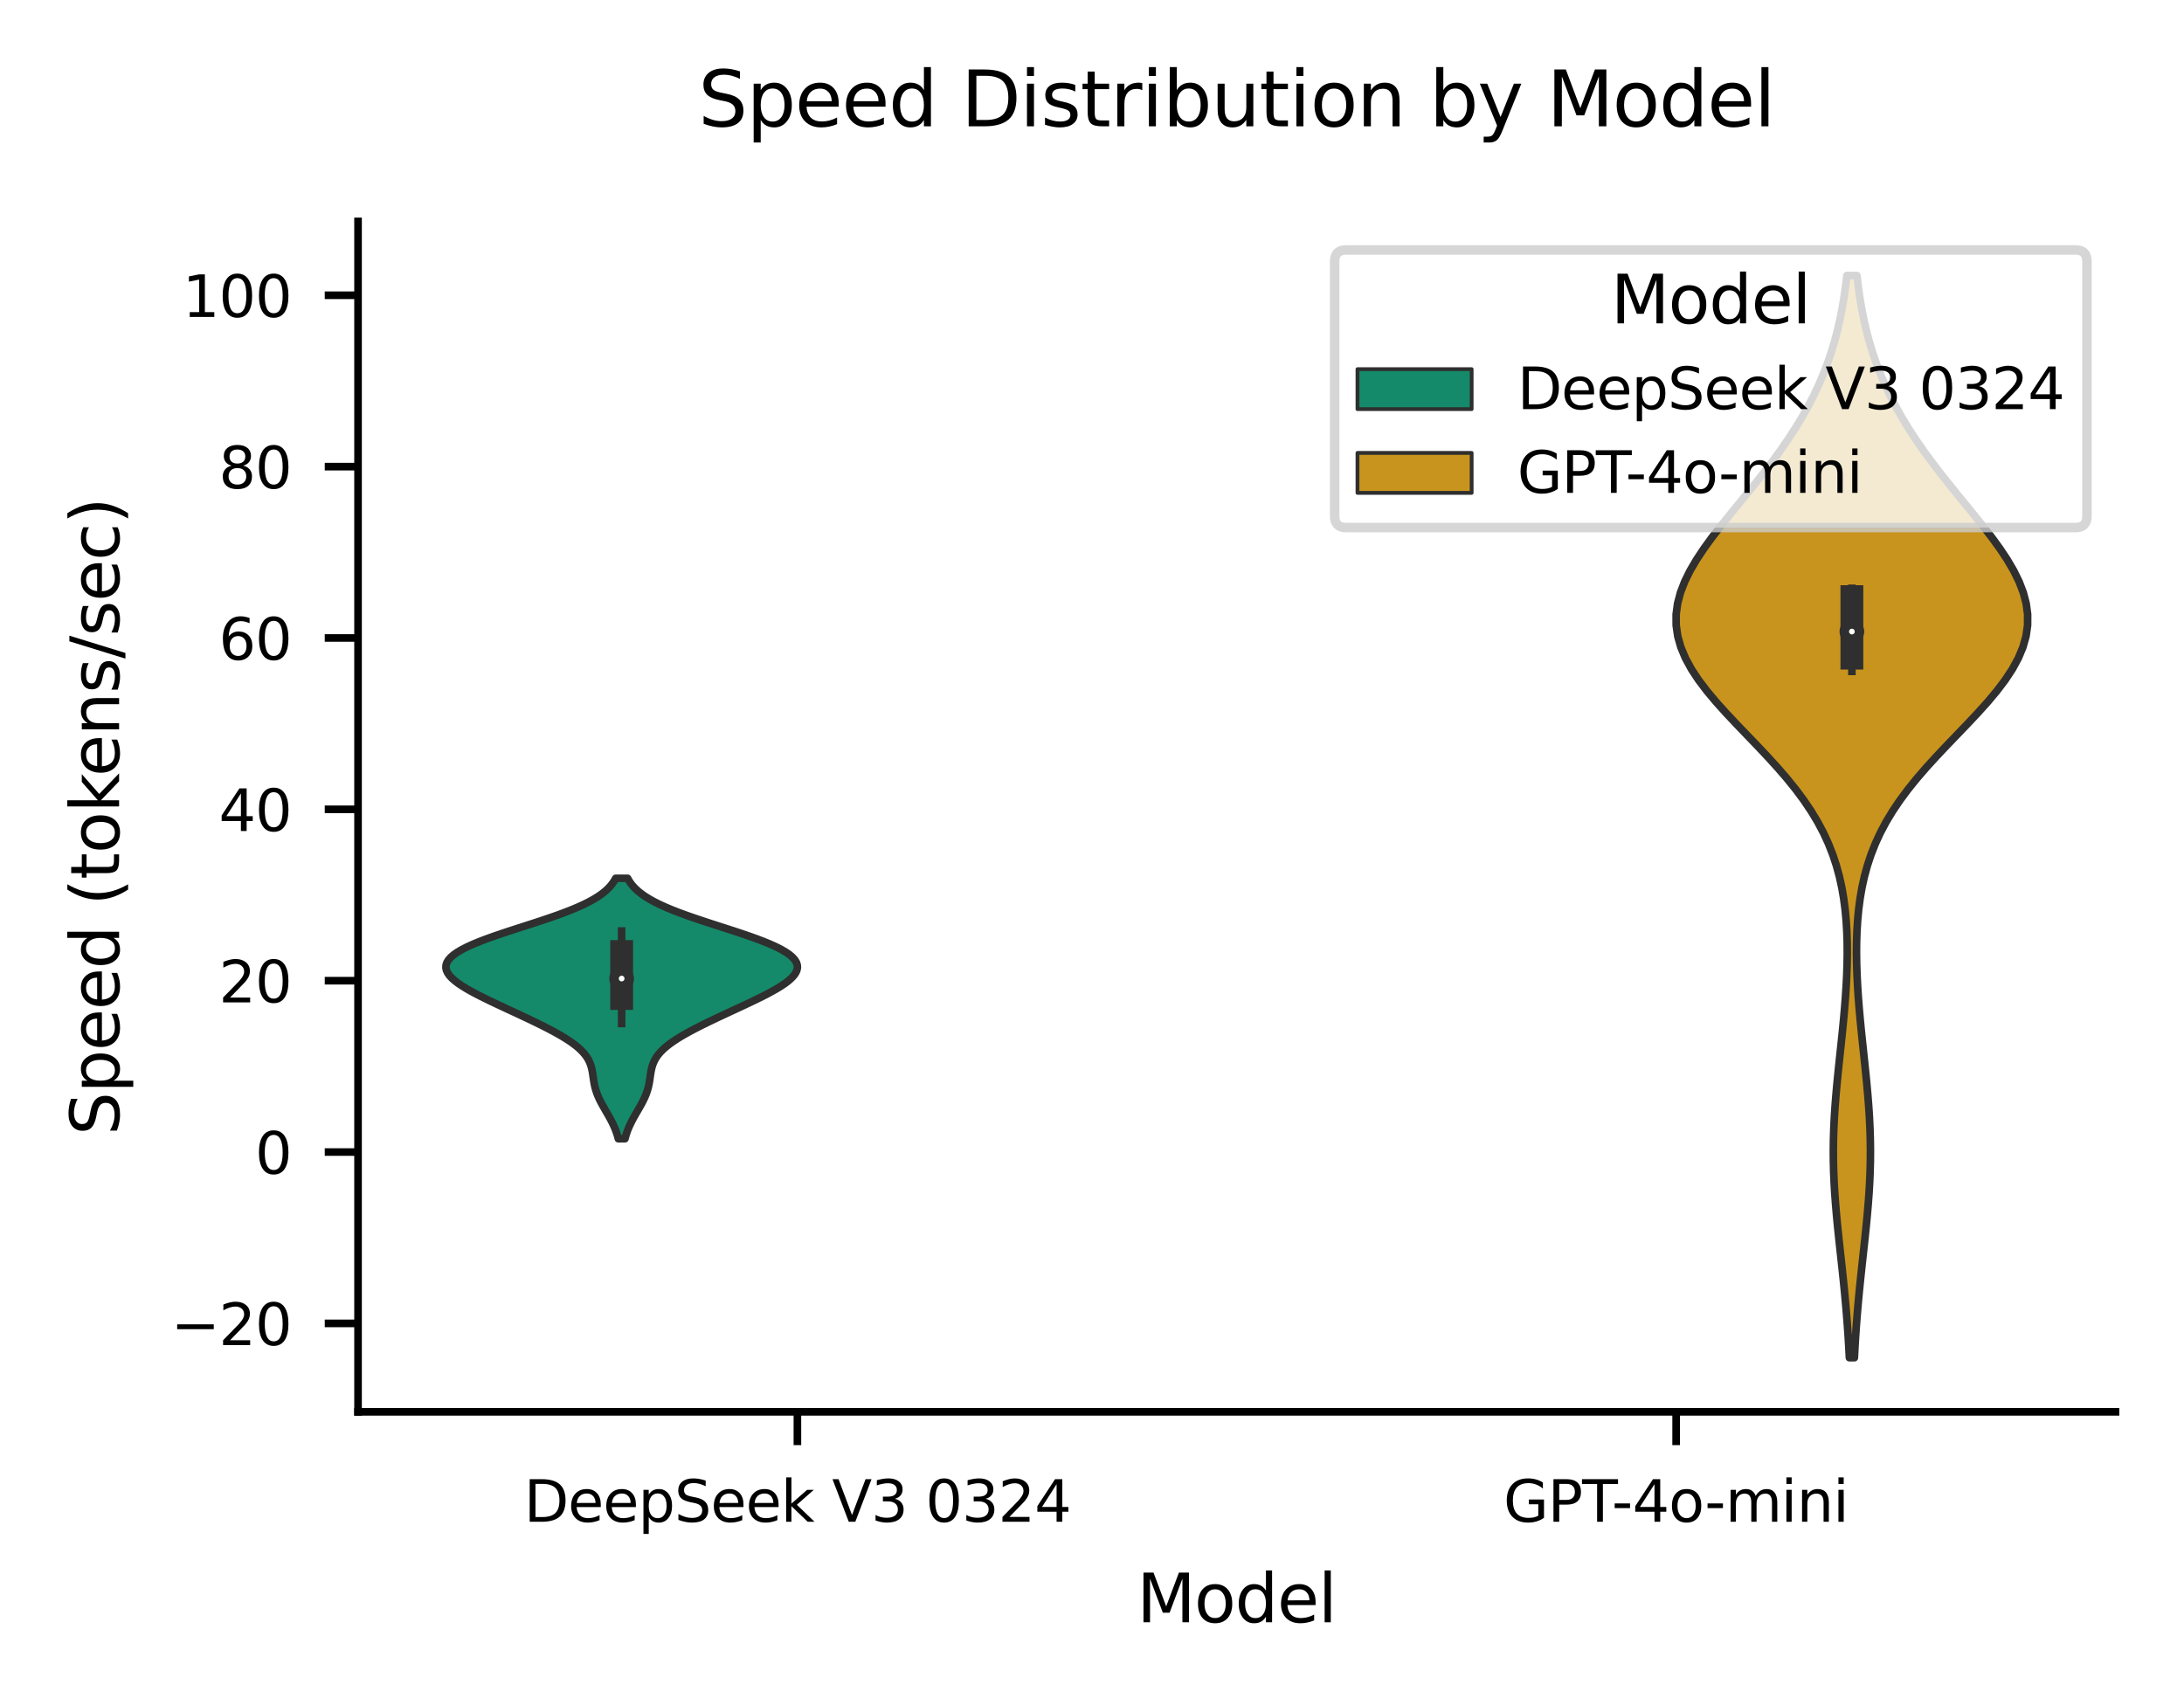 <?xml version="1.0" encoding="utf-8" standalone="no"?>
<!DOCTYPE svg PUBLIC "-//W3C//DTD SVG 1.1//EN"
  "http://www.w3.org/Graphics/SVG/1.1/DTD/svg11.dtd">
<svg xmlns:xlink="http://www.w3.org/1999/xlink" width="229.588pt" height="179.22pt" viewBox="0 0 229.588 179.22" xmlns="http://www.w3.org/2000/svg" version="1.1">
 <defs>
  <style type="text/css">*{stroke-linejoin: round; stroke-linecap: butt}</style>
 </defs>
 <g id="figure_1">
  <g id="patch_1">
   <path d="M 0 179.22 
L 229.588 179.22 
L 229.588 0 
L 0 0 
z
" style="fill: #ffffff"/>
  </g>
  <g id="axes_1">
   <g id="patch_2">
    <path d="M 37.638 148.439 
L 222.387 148.439 
L 222.387 23.279 
L 37.638 23.279 
z
" style="fill: #ffffff"/>
   </g>
   <g id="patch_3">
    <path d="M 83.825 121.125 
L 83.825 121.125 
L 83.825 121.125 
L 83.825 121.125 
z
" clip-path="url(#pd58b2abe24)" style="fill: #148a6a; stroke: #2f2f2f; stroke-width: 0.4; stroke-linejoin: miter"/>
   </g>
   <g id="PolyCollection_1">
    <defs>
     <path id="md3d5749520" d="M 65.699 -59.492 
L 65.001 -59.492 
L 64.926 -59.768 
L 64.84 -60.045 
L 64.743 -60.322 
L 64.634 -60.598 
L 64.513 -60.875 
L 64.382 -61.151 
L 64.241 -61.428 
L 64.092 -61.705 
L 63.937 -61.981 
L 63.778 -62.258 
L 63.617 -62.534 
L 63.458 -62.811 
L 63.302 -63.088 
L 63.154 -63.364 
L 63.016 -63.641 
L 62.889 -63.917 
L 62.775 -64.194 
L 62.677 -64.471 
L 62.592 -64.747 
L 62.522 -65.024 
L 62.464 -65.301 
L 62.416 -65.577 
L 62.374 -65.854 
L 62.335 -66.13 
L 62.293 -66.407 
L 62.243 -66.684 
L 62.181 -66.96 
L 62.099 -67.237 
L 61.995 -67.513 
L 61.862 -67.79 
L 61.697 -68.067 
L 61.497 -68.343 
L 61.26 -68.62 
L 60.985 -68.896 
L 60.672 -69.173 
L 60.32 -69.45 
L 59.933 -69.726 
L 59.512 -70.003 
L 59.06 -70.279 
L 58.58 -70.556 
L 58.076 -70.833 
L 57.55 -71.109 
L 57.006 -71.386 
L 56.446 -71.662 
L 55.875 -71.939 
L 55.294 -72.216 
L 54.706 -72.492 
L 54.113 -72.769 
L 53.517 -73.045 
L 52.922 -73.322 
L 52.331 -73.599 
L 51.746 -73.875 
L 51.171 -74.152 
L 50.611 -74.428 
L 50.07 -74.705 
L 49.553 -74.982 
L 49.065 -75.258 
L 48.612 -75.535 
L 48.199 -75.811 
L 47.833 -76.088 
L 47.518 -76.365 
L 47.26 -76.641 
L 47.064 -76.918 
L 46.935 -77.194 
L 46.875 -77.471 
L 46.889 -77.748 
L 46.979 -78.024 
L 47.147 -78.301 
L 47.393 -78.577 
L 47.718 -78.854 
L 48.12 -79.131 
L 48.597 -79.407 
L 49.144 -79.684 
L 49.758 -79.961 
L 50.432 -80.237 
L 51.16 -80.514 
L 51.932 -80.79 
L 52.741 -81.067 
L 53.576 -81.344 
L 54.427 -81.62 
L 55.285 -81.897 
L 56.139 -82.173 
L 56.98 -82.45 
L 57.799 -82.727 
L 58.588 -83.003 
L 59.34 -83.28 
L 60.048 -83.556 
L 60.709 -83.833 
L 61.32 -84.11 
L 61.878 -84.386 
L 62.382 -84.663 
L 62.834 -84.939 
L 63.234 -85.216 
L 63.586 -85.493 
L 63.891 -85.769 
L 64.154 -86.046 
L 64.377 -86.322 
L 64.566 -86.599 
L 64.723 -86.876 
L 65.977 -86.876 
L 65.977 -86.876 
L 66.134 -86.599 
L 66.323 -86.322 
L 66.546 -86.046 
L 66.809 -85.769 
L 67.114 -85.493 
L 67.466 -85.216 
L 67.866 -84.939 
L 68.318 -84.663 
L 68.822 -84.386 
L 69.38 -84.11 
L 69.991 -83.833 
L 70.652 -83.556 
L 71.36 -83.28 
L 72.112 -83.003 
L 72.901 -82.727 
L 73.72 -82.45 
L 74.561 -82.173 
L 75.415 -81.897 
L 76.273 -81.62 
L 77.124 -81.344 
L 77.959 -81.067 
L 78.768 -80.79 
L 79.54 -80.514 
L 80.268 -80.237 
L 80.942 -79.961 
L 81.556 -79.684 
L 82.103 -79.407 
L 82.58 -79.131 
L 82.982 -78.854 
L 83.307 -78.577 
L 83.553 -78.301 
L 83.721 -78.024 
L 83.811 -77.748 
L 83.825 -77.471 
L 83.765 -77.194 
L 83.636 -76.918 
L 83.44 -76.641 
L 83.182 -76.365 
L 82.867 -76.088 
L 82.501 -75.811 
L 82.088 -75.535 
L 81.635 -75.258 
L 81.147 -74.982 
L 80.63 -74.705 
L 80.089 -74.428 
L 79.529 -74.152 
L 78.954 -73.875 
L 78.369 -73.599 
L 77.778 -73.322 
L 77.183 -73.045 
L 76.587 -72.769 
L 75.994 -72.492 
L 75.406 -72.216 
L 74.825 -71.939 
L 74.254 -71.662 
L 73.694 -71.386 
L 73.15 -71.109 
L 72.624 -70.833 
L 72.12 -70.556 
L 71.64 -70.279 
L 71.188 -70.003 
L 70.767 -69.726 
L 70.38 -69.45 
L 70.028 -69.173 
L 69.715 -68.896 
L 69.44 -68.62 
L 69.203 -68.343 
L 69.003 -68.067 
L 68.838 -67.79 
L 68.705 -67.513 
L 68.601 -67.237 
L 68.519 -66.96 
L 68.457 -66.684 
L 68.407 -66.407 
L 68.365 -66.13 
L 68.326 -65.854 
L 68.284 -65.577 
L 68.236 -65.301 
L 68.178 -65.024 
L 68.108 -64.747 
L 68.023 -64.471 
L 67.925 -64.194 
L 67.811 -63.917 
L 67.684 -63.641 
L 67.546 -63.364 
L 67.398 -63.088 
L 67.242 -62.811 
L 67.083 -62.534 
L 66.922 -62.258 
L 66.763 -61.981 
L 66.608 -61.705 
L 66.459 -61.428 
L 66.318 -61.151 
L 66.187 -60.875 
L 66.066 -60.598 
L 65.957 -60.322 
L 65.86 -60.045 
L 65.774 -59.768 
L 65.699 -59.492 
z
" style="stroke: #2f2f2f; stroke-width: 0.8"/>
    </defs>
    <g clip-path="url(#pd58b2abe24)">
     <use xlink:href="#md3d5749520" x="0" y="179.22" style="fill: #148a6a; stroke: #2f2f2f; stroke-width: 0.8"/>
    </g>
   </g>
   <g id="patch_4">
    <path d="M 83.825 121.125 
L 83.825 121.125 
L 83.825 121.125 
L 83.825 121.125 
z
" clip-path="url(#pd58b2abe24)" style="fill: #c9941d; stroke: #2f2f2f; stroke-width: 0.4; stroke-linejoin: miter"/>
   </g>
   <g id="PolyCollection_2">
    <defs>
     <path id="m4d555cf7ed" d="M 194.939 -36.471 
L 194.411 -36.471 
L 194.35 -37.62 
L 194.28 -38.769 
L 194.2 -39.919 
L 194.11 -41.068 
L 194.011 -42.217 
L 193.904 -43.367 
L 193.788 -44.516 
L 193.667 -45.665 
L 193.543 -46.814 
L 193.417 -47.964 
L 193.293 -49.113 
L 193.174 -50.262 
L 193.063 -51.412 
L 192.964 -52.561 
L 192.878 -53.71 
L 192.809 -54.86 
L 192.76 -56.009 
L 192.731 -57.158 
L 192.724 -58.308 
L 192.739 -59.457 
L 192.776 -60.606 
L 192.832 -61.756 
L 192.907 -62.905 
L 192.998 -64.054 
L 193.101 -65.203 
L 193.214 -66.353 
L 193.334 -67.502 
L 193.456 -68.651 
L 193.578 -69.801 
L 193.697 -70.95 
L 193.808 -72.099 
L 193.91 -73.249 
L 194 -74.398 
L 194.075 -75.547 
L 194.134 -76.697 
L 194.172 -77.846 
L 194.189 -78.995 
L 194.18 -80.144 
L 194.142 -81.294 
L 194.072 -82.443 
L 193.964 -83.592 
L 193.814 -84.742 
L 193.617 -85.891 
L 193.365 -87.04 
L 193.053 -88.19 
L 192.674 -89.339 
L 192.224 -90.488 
L 191.696 -91.638 
L 191.087 -92.787 
L 190.395 -93.936 
L 189.62 -95.086 
L 188.766 -96.235 
L 187.837 -97.384 
L 186.843 -98.533 
L 185.796 -99.683 
L 184.712 -100.832 
L 183.607 -101.981 
L 182.504 -103.131 
L 181.425 -104.28 
L 180.392 -105.429 
L 179.429 -106.579 
L 178.559 -107.728 
L 177.802 -108.877 
L 177.176 -110.027 
L 176.695 -111.176 
L 176.369 -112.325 
L 176.204 -113.475 
L 176.2 -114.624 
L 176.354 -115.773 
L 176.658 -116.922 
L 177.1 -118.072 
L 177.666 -119.221 
L 178.339 -120.37 
L 179.101 -121.52 
L 179.934 -122.669 
L 180.818 -123.818 
L 181.737 -124.968 
L 182.673 -126.117 
L 183.611 -127.266 
L 184.54 -128.416 
L 185.447 -129.565 
L 186.324 -130.714 
L 187.163 -131.863 
L 187.959 -133.013 
L 188.708 -134.162 
L 189.406 -135.311 
L 190.053 -136.461 
L 190.648 -137.61 
L 191.19 -138.759 
L 191.68 -139.909 
L 192.121 -141.058 
L 192.513 -142.207 
L 192.86 -143.357 
L 193.163 -144.506 
L 193.426 -145.655 
L 193.653 -146.805 
L 193.846 -147.954 
L 194.008 -149.103 
L 194.144 -150.252 
L 195.206 -150.252 
L 195.206 -150.252 
L 195.342 -149.103 
L 195.504 -147.954 
L 195.697 -146.805 
L 195.924 -145.655 
L 196.187 -144.506 
L 196.49 -143.357 
L 196.837 -142.207 
L 197.229 -141.058 
L 197.67 -139.909 
L 198.16 -138.759 
L 198.702 -137.61 
L 199.297 -136.461 
L 199.944 -135.311 
L 200.642 -134.162 
L 201.391 -133.013 
L 202.187 -131.863 
L 203.026 -130.714 
L 203.903 -129.565 
L 204.81 -128.416 
L 205.739 -127.266 
L 206.677 -126.117 
L 207.613 -124.968 
L 208.532 -123.818 
L 209.416 -122.669 
L 210.249 -121.52 
L 211.011 -120.37 
L 211.684 -119.221 
L 212.25 -118.072 
L 212.692 -116.922 
L 212.996 -115.773 
L 213.15 -114.624 
L 213.146 -113.475 
L 212.981 -112.325 
L 212.655 -111.176 
L 212.174 -110.027 
L 211.548 -108.877 
L 210.791 -107.728 
L 209.921 -106.579 
L 208.958 -105.429 
L 207.925 -104.28 
L 206.846 -103.131 
L 205.743 -101.981 
L 204.638 -100.832 
L 203.554 -99.683 
L 202.507 -98.533 
L 201.513 -97.384 
L 200.584 -96.235 
L 199.73 -95.086 
L 198.955 -93.936 
L 198.263 -92.787 
L 197.654 -91.638 
L 197.126 -90.488 
L 196.676 -89.339 
L 196.297 -88.19 
L 195.985 -87.04 
L 195.733 -85.891 
L 195.536 -84.742 
L 195.386 -83.592 
L 195.278 -82.443 
L 195.208 -81.294 
L 195.17 -80.144 
L 195.161 -78.995 
L 195.178 -77.846 
L 195.216 -76.697 
L 195.275 -75.547 
L 195.35 -74.398 
L 195.44 -73.249 
L 195.542 -72.099 
L 195.653 -70.95 
L 195.772 -69.801 
L 195.894 -68.651 
L 196.016 -67.502 
L 196.136 -66.353 
L 196.249 -65.203 
L 196.352 -64.054 
L 196.443 -62.905 
L 196.518 -61.756 
L 196.574 -60.606 
L 196.611 -59.457 
L 196.626 -58.308 
L 196.619 -57.158 
L 196.59 -56.009 
L 196.541 -54.86 
L 196.472 -53.71 
L 196.386 -52.561 
L 196.287 -51.412 
L 196.176 -50.262 
L 196.057 -49.113 
L 195.933 -47.964 
L 195.807 -46.814 
L 195.683 -45.665 
L 195.562 -44.516 
L 195.446 -43.367 
L 195.339 -42.217 
L 195.24 -41.068 
L 195.15 -39.919 
L 195.07 -38.769 
L 195 -37.62 
L 194.939 -36.471 
z
" style="stroke: #2f2f2f; stroke-width: 0.8"/>
    </defs>
    <g clip-path="url(#pd58b2abe24)">
     <use xlink:href="#m4d555cf7ed" x="0" y="179.22" style="fill: #c9941d; stroke: #2f2f2f; stroke-width: 0.8"/>
    </g>
   </g>
   <g id="matplotlib.axis_1">
    <g id="xtick_1">
     <g id="line2d_1">
      <defs>
       <path id="mcbbf9ae08c" d="M 0 0 
L 0 3.5 
" style="stroke: #000000; stroke-width: 0.8"/>
      </defs>
      <g>
       <use xlink:href="#mcbbf9ae08c" x="83.825" y="148.439" style="stroke: #000000; stroke-width: 0.8"/>
      </g>
     </g>
     <g id="text_1">
      <!-- DeepSeek V3 0324 -->
      <g transform="translate(55.082 159.998) scale(0.06 -0.06)">
       <defs>
        <path id="DejaVuSans-44" d="M 1259 4147 
L 1259 519 
L 2022 519 
Q 2988 519 3436 956 
Q 3884 1394 3884 2338 
Q 3884 3275 3436 3711 
Q 2988 4147 2022 4147 
L 1259 4147 
z
M 628 4666 
L 1925 4666 
Q 3281 4666 3915 4102 
Q 4550 3538 4550 2338 
Q 4550 1131 3912 565 
Q 3275 0 1925 0 
L 628 0 
L 628 4666 
z
" transform="scale(0.016)"/>
        <path id="DejaVuSans-65" d="M 3597 1894 
L 3597 1613 
L 953 1613 
Q 991 1019 1311 708 
Q 1631 397 2203 397 
Q 2534 397 2845 478 
Q 3156 559 3463 722 
L 3463 178 
Q 3153 47 2828 -22 
Q 2503 -91 2169 -91 
Q 1331 -91 842 396 
Q 353 884 353 1716 
Q 353 2575 817 3079 
Q 1281 3584 2069 3584 
Q 2775 3584 3186 3129 
Q 3597 2675 3597 1894 
z
M 3022 2063 
Q 3016 2534 2758 2815 
Q 2500 3097 2075 3097 
Q 1594 3097 1305 2825 
Q 1016 2553 972 2059 
L 3022 2063 
z
" transform="scale(0.016)"/>
        <path id="DejaVuSans-70" d="M 1159 525 
L 1159 -1331 
L 581 -1331 
L 581 3500 
L 1159 3500 
L 1159 2969 
Q 1341 3281 1617 3432 
Q 1894 3584 2278 3584 
Q 2916 3584 3314 3078 
Q 3713 2572 3713 1747 
Q 3713 922 3314 415 
Q 2916 -91 2278 -91 
Q 1894 -91 1617 61 
Q 1341 213 1159 525 
z
M 3116 1747 
Q 3116 2381 2855 2742 
Q 2594 3103 2138 3103 
Q 1681 3103 1420 2742 
Q 1159 2381 1159 1747 
Q 1159 1113 1420 752 
Q 1681 391 2138 391 
Q 2594 391 2855 752 
Q 3116 1113 3116 1747 
z
" transform="scale(0.016)"/>
        <path id="DejaVuSans-53" d="M 3425 4513 
L 3425 3897 
Q 3066 4069 2747 4153 
Q 2428 4238 2131 4238 
Q 1616 4238 1336 4038 
Q 1056 3838 1056 3469 
Q 1056 3159 1242 3001 
Q 1428 2844 1947 2747 
L 2328 2669 
Q 3034 2534 3370 2195 
Q 3706 1856 3706 1288 
Q 3706 609 3251 259 
Q 2797 -91 1919 -91 
Q 1588 -91 1214 -16 
Q 841 59 441 206 
L 441 856 
Q 825 641 1194 531 
Q 1563 422 1919 422 
Q 2459 422 2753 634 
Q 3047 847 3047 1241 
Q 3047 1584 2836 1778 
Q 2625 1972 2144 2069 
L 1759 2144 
Q 1053 2284 737 2584 
Q 422 2884 422 3419 
Q 422 4038 858 4394 
Q 1294 4750 2059 4750 
Q 2388 4750 2728 4690 
Q 3069 4631 3425 4513 
z
" transform="scale(0.016)"/>
        <path id="DejaVuSans-6b" d="M 581 4863 
L 1159 4863 
L 1159 1991 
L 2875 3500 
L 3609 3500 
L 1753 1863 
L 3688 0 
L 2938 0 
L 1159 1709 
L 1159 0 
L 581 0 
L 581 4863 
z
" transform="scale(0.016)"/>
        <path id="DejaVuSans-20" transform="scale(0.016)"/>
        <path id="DejaVuSans-56" d="M 1831 0 
L 50 4666 
L 709 4666 
L 2188 738 
L 3669 4666 
L 4325 4666 
L 2547 0 
L 1831 0 
z
" transform="scale(0.016)"/>
        <path id="DejaVuSans-33" d="M 2597 2516 
Q 3050 2419 3304 2112 
Q 3559 1806 3559 1356 
Q 3559 666 3084 287 
Q 2609 -91 1734 -91 
Q 1441 -91 1130 -33 
Q 819 25 488 141 
L 488 750 
Q 750 597 1062 519 
Q 1375 441 1716 441 
Q 2309 441 2620 675 
Q 2931 909 2931 1356 
Q 2931 1769 2642 2001 
Q 2353 2234 1838 2234 
L 1294 2234 
L 1294 2753 
L 1863 2753 
Q 2328 2753 2575 2939 
Q 2822 3125 2822 3475 
Q 2822 3834 2567 4026 
Q 2313 4219 1838 4219 
Q 1578 4219 1281 4162 
Q 984 4106 628 3988 
L 628 4550 
Q 988 4650 1302 4700 
Q 1616 4750 1894 4750 
Q 2613 4750 3031 4423 
Q 3450 4097 3450 3541 
Q 3450 3153 3228 2886 
Q 3006 2619 2597 2516 
z
" transform="scale(0.016)"/>
        <path id="DejaVuSans-30" d="M 2034 4250 
Q 1547 4250 1301 3770 
Q 1056 3291 1056 2328 
Q 1056 1369 1301 889 
Q 1547 409 2034 409 
Q 2525 409 2770 889 
Q 3016 1369 3016 2328 
Q 3016 3291 2770 3770 
Q 2525 4250 2034 4250 
z
M 2034 4750 
Q 2819 4750 3233 4129 
Q 3647 3509 3647 2328 
Q 3647 1150 3233 529 
Q 2819 -91 2034 -91 
Q 1250 -91 836 529 
Q 422 1150 422 2328 
Q 422 3509 836 4129 
Q 1250 4750 2034 4750 
z
" transform="scale(0.016)"/>
        <path id="DejaVuSans-32" d="M 1228 531 
L 3431 531 
L 3431 0 
L 469 0 
L 469 531 
Q 828 903 1448 1529 
Q 2069 2156 2228 2338 
Q 2531 2678 2651 2914 
Q 2772 3150 2772 3378 
Q 2772 3750 2511 3984 
Q 2250 4219 1831 4219 
Q 1534 4219 1204 4116 
Q 875 4013 500 3803 
L 500 4441 
Q 881 4594 1212 4672 
Q 1544 4750 1819 4750 
Q 2544 4750 2975 4387 
Q 3406 4025 3406 3419 
Q 3406 3131 3298 2873 
Q 3191 2616 2906 2266 
Q 2828 2175 2409 1742 
Q 1991 1309 1228 531 
z
" transform="scale(0.016)"/>
        <path id="DejaVuSans-34" d="M 2419 4116 
L 825 1625 
L 2419 1625 
L 2419 4116 
z
M 2253 4666 
L 3047 4666 
L 3047 1625 
L 3713 1625 
L 3713 1100 
L 3047 1100 
L 3047 0 
L 2419 0 
L 2419 1100 
L 313 1100 
L 313 1709 
L 2253 4666 
z
" transform="scale(0.016)"/>
       </defs>
       <use xlink:href="#DejaVuSans-44"/>
       <use xlink:href="#DejaVuSans-65" x="77.002"/>
       <use xlink:href="#DejaVuSans-65" x="138.525"/>
       <use xlink:href="#DejaVuSans-70" x="200.049"/>
       <use xlink:href="#DejaVuSans-53" x="263.525"/>
       <use xlink:href="#DejaVuSans-65" x="327.002"/>
       <use xlink:href="#DejaVuSans-65" x="388.525"/>
       <use xlink:href="#DejaVuSans-6b" x="450.049"/>
       <use xlink:href="#DejaVuSans-20" x="507.959"/>
       <use xlink:href="#DejaVuSans-56" x="539.746"/>
       <use xlink:href="#DejaVuSans-33" x="608.154"/>
       <use xlink:href="#DejaVuSans-20" x="671.777"/>
       <use xlink:href="#DejaVuSans-30" x="703.564"/>
       <use xlink:href="#DejaVuSans-33" x="767.188"/>
       <use xlink:href="#DejaVuSans-32" x="830.811"/>
       <use xlink:href="#DejaVuSans-34" x="894.434"/>
      </g>
     </g>
    </g>
    <g id="xtick_2">
     <g id="line2d_2">
      <g>
       <use xlink:href="#mcbbf9ae08c" x="176.2" y="148.439" style="stroke: #000000; stroke-width: 0.8"/>
      </g>
     </g>
     <g id="text_2">
      <!-- GPT-4o-mini -->
      <g transform="translate(158.052 159.998) scale(0.06 -0.06)">
       <defs>
        <path id="DejaVuSans-47" d="M 3809 666 
L 3809 1919 
L 2778 1919 
L 2778 2438 
L 4434 2438 
L 4434 434 
Q 4069 175 3628 42 
Q 3188 -91 2688 -91 
Q 1594 -91 976 548 
Q 359 1188 359 2328 
Q 359 3472 976 4111 
Q 1594 4750 2688 4750 
Q 3144 4750 3555 4637 
Q 3966 4525 4313 4306 
L 4313 3634 
Q 3963 3931 3569 4081 
Q 3175 4231 2741 4231 
Q 1884 4231 1454 3753 
Q 1025 3275 1025 2328 
Q 1025 1384 1454 906 
Q 1884 428 2741 428 
Q 3075 428 3337 486 
Q 3600 544 3809 666 
z
" transform="scale(0.016)"/>
        <path id="DejaVuSans-50" d="M 1259 4147 
L 1259 2394 
L 2053 2394 
Q 2494 2394 2734 2622 
Q 2975 2850 2975 3272 
Q 2975 3691 2734 3919 
Q 2494 4147 2053 4147 
L 1259 4147 
z
M 628 4666 
L 2053 4666 
Q 2838 4666 3239 4311 
Q 3641 3956 3641 3272 
Q 3641 2581 3239 2228 
Q 2838 1875 2053 1875 
L 1259 1875 
L 1259 0 
L 628 0 
L 628 4666 
z
" transform="scale(0.016)"/>
        <path id="DejaVuSans-54" d="M -19 4666 
L 3928 4666 
L 3928 4134 
L 2272 4134 
L 2272 0 
L 1638 0 
L 1638 4134 
L -19 4134 
L -19 4666 
z
" transform="scale(0.016)"/>
        <path id="DejaVuSans-2d" d="M 313 2009 
L 1997 2009 
L 1997 1497 
L 313 1497 
L 313 2009 
z
" transform="scale(0.016)"/>
        <path id="DejaVuSans-6f" d="M 1959 3097 
Q 1497 3097 1228 2736 
Q 959 2375 959 1747 
Q 959 1119 1226 758 
Q 1494 397 1959 397 
Q 2419 397 2687 759 
Q 2956 1122 2956 1747 
Q 2956 2369 2687 2733 
Q 2419 3097 1959 3097 
z
M 1959 3584 
Q 2709 3584 3137 3096 
Q 3566 2609 3566 1747 
Q 3566 888 3137 398 
Q 2709 -91 1959 -91 
Q 1206 -91 779 398 
Q 353 888 353 1747 
Q 353 2609 779 3096 
Q 1206 3584 1959 3584 
z
" transform="scale(0.016)"/>
        <path id="DejaVuSans-6d" d="M 3328 2828 
Q 3544 3216 3844 3400 
Q 4144 3584 4550 3584 
Q 5097 3584 5394 3201 
Q 5691 2819 5691 2113 
L 5691 0 
L 5113 0 
L 5113 2094 
Q 5113 2597 4934 2840 
Q 4756 3084 4391 3084 
Q 3944 3084 3684 2787 
Q 3425 2491 3425 1978 
L 3425 0 
L 2847 0 
L 2847 2094 
Q 2847 2600 2669 2842 
Q 2491 3084 2119 3084 
Q 1678 3084 1418 2786 
Q 1159 2488 1159 1978 
L 1159 0 
L 581 0 
L 581 3500 
L 1159 3500 
L 1159 2956 
Q 1356 3278 1631 3431 
Q 1906 3584 2284 3584 
Q 2666 3584 2933 3390 
Q 3200 3197 3328 2828 
z
" transform="scale(0.016)"/>
        <path id="DejaVuSans-69" d="M 603 3500 
L 1178 3500 
L 1178 0 
L 603 0 
L 603 3500 
z
M 603 4863 
L 1178 4863 
L 1178 4134 
L 603 4134 
L 603 4863 
z
" transform="scale(0.016)"/>
        <path id="DejaVuSans-6e" d="M 3513 2113 
L 3513 0 
L 2938 0 
L 2938 2094 
Q 2938 2591 2744 2837 
Q 2550 3084 2163 3084 
Q 1697 3084 1428 2787 
Q 1159 2491 1159 1978 
L 1159 0 
L 581 0 
L 581 3500 
L 1159 3500 
L 1159 2956 
Q 1366 3272 1645 3428 
Q 1925 3584 2291 3584 
Q 2894 3584 3203 3211 
Q 3513 2838 3513 2113 
z
" transform="scale(0.016)"/>
       </defs>
       <use xlink:href="#DejaVuSans-47"/>
       <use xlink:href="#DejaVuSans-50" x="77.49"/>
       <use xlink:href="#DejaVuSans-54" x="137.793"/>
       <use xlink:href="#DejaVuSans-2d" x="189.752"/>
       <use xlink:href="#DejaVuSans-34" x="225.836"/>
       <use xlink:href="#DejaVuSans-6f" x="289.459"/>
       <use xlink:href="#DejaVuSans-2d" x="352.516"/>
       <use xlink:href="#DejaVuSans-6d" x="388.6"/>
       <use xlink:href="#DejaVuSans-69" x="486.012"/>
       <use xlink:href="#DejaVuSans-6e" x="513.795"/>
       <use xlink:href="#DejaVuSans-69" x="577.174"/>
      </g>
     </g>
    </g>
    <g id="text_3">
     <!-- Model -->
     <g transform="translate(119.503 170.565) scale(0.07 -0.07)">
      <defs>
       <path id="DejaVuSans-4d" d="M 628 4666 
L 1569 4666 
L 2759 1491 
L 3956 4666 
L 4897 4666 
L 4897 0 
L 4281 0 
L 4281 4097 
L 3078 897 
L 2444 897 
L 1241 4097 
L 1241 0 
L 628 0 
L 628 4666 
z
" transform="scale(0.016)"/>
       <path id="DejaVuSans-64" d="M 2906 2969 
L 2906 4863 
L 3481 4863 
L 3481 0 
L 2906 0 
L 2906 525 
Q 2725 213 2448 61 
Q 2172 -91 1784 -91 
Q 1150 -91 751 415 
Q 353 922 353 1747 
Q 353 2572 751 3078 
Q 1150 3584 1784 3584 
Q 2172 3584 2448 3432 
Q 2725 3281 2906 2969 
z
M 947 1747 
Q 947 1113 1208 752 
Q 1469 391 1925 391 
Q 2381 391 2643 752 
Q 2906 1113 2906 1747 
Q 2906 2381 2643 2742 
Q 2381 3103 1925 3103 
Q 1469 3103 1208 2742 
Q 947 2381 947 1747 
z
" transform="scale(0.016)"/>
       <path id="DejaVuSans-6c" d="M 603 4863 
L 1178 4863 
L 1178 0 
L 603 0 
L 603 4863 
z
" transform="scale(0.016)"/>
      </defs>
      <use xlink:href="#DejaVuSans-4d"/>
      <use xlink:href="#DejaVuSans-6f" x="86.279"/>
      <use xlink:href="#DejaVuSans-64" x="147.461"/>
      <use xlink:href="#DejaVuSans-65" x="210.938"/>
      <use xlink:href="#DejaVuSans-6c" x="272.461"/>
     </g>
    </g>
   </g>
   <g id="matplotlib.axis_2">
    <g id="ytick_1">
     <g id="line2d_3">
      <defs>
       <path id="m5734361019" d="M 0 0 
L -3.5 0 
" style="stroke: #000000; stroke-width: 0.8"/>
      </defs>
      <g>
       <use xlink:href="#m5734361019" x="37.638" y="139.141" style="stroke: #000000; stroke-width: 0.8"/>
      </g>
     </g>
     <g id="text_4">
      <!-- −20 -->
      <g transform="translate(17.975 141.42) scale(0.06 -0.06)">
       <defs>
        <path id="DejaVuSans-2212" d="M 678 2272 
L 4684 2272 
L 4684 1741 
L 678 1741 
L 678 2272 
z
" transform="scale(0.016)"/>
       </defs>
       <use xlink:href="#DejaVuSans-2212"/>
       <use xlink:href="#DejaVuSans-32" x="83.789"/>
       <use xlink:href="#DejaVuSans-30" x="147.412"/>
      </g>
     </g>
    </g>
    <g id="ytick_2">
     <g id="line2d_4">
      <g>
       <use xlink:href="#m5734361019" x="37.638" y="121.125" style="stroke: #000000; stroke-width: 0.8"/>
      </g>
     </g>
     <g id="text_5">
      <!-- 0 -->
      <g transform="translate(26.82 123.404) scale(0.06 -0.06)">
       <use xlink:href="#DejaVuSans-30"/>
      </g>
     </g>
    </g>
    <g id="ytick_3">
     <g id="line2d_5">
      <g>
       <use xlink:href="#m5734361019" x="37.638" y="103.109" style="stroke: #000000; stroke-width: 0.8"/>
      </g>
     </g>
     <g id="text_6">
      <!-- 20 -->
      <g transform="translate(23.003 105.389) scale(0.06 -0.06)">
       <use xlink:href="#DejaVuSans-32"/>
       <use xlink:href="#DejaVuSans-30" x="63.623"/>
      </g>
     </g>
    </g>
    <g id="ytick_4">
     <g id="line2d_6">
      <g>
       <use xlink:href="#m5734361019" x="37.638" y="85.093" style="stroke: #000000; stroke-width: 0.8"/>
      </g>
     </g>
     <g id="text_7">
      <!-- 40 -->
      <g transform="translate(23.003 87.373) scale(0.06 -0.06)">
       <use xlink:href="#DejaVuSans-34"/>
       <use xlink:href="#DejaVuSans-30" x="63.623"/>
      </g>
     </g>
    </g>
    <g id="ytick_5">
     <g id="line2d_7">
      <g>
       <use xlink:href="#m5734361019" x="37.638" y="67.077" style="stroke: #000000; stroke-width: 0.8"/>
      </g>
     </g>
     <g id="text_8">
      <!-- 60 -->
      <g transform="translate(23.003 69.357) scale(0.06 -0.06)">
       <defs>
        <path id="DejaVuSans-36" d="M 2113 2584 
Q 1688 2584 1439 2293 
Q 1191 2003 1191 1497 
Q 1191 994 1439 701 
Q 1688 409 2113 409 
Q 2538 409 2786 701 
Q 3034 994 3034 1497 
Q 3034 2003 2786 2293 
Q 2538 2584 2113 2584 
z
M 3366 4563 
L 3366 3988 
Q 3128 4100 2886 4159 
Q 2644 4219 2406 4219 
Q 1781 4219 1451 3797 
Q 1122 3375 1075 2522 
Q 1259 2794 1537 2939 
Q 1816 3084 2150 3084 
Q 2853 3084 3261 2657 
Q 3669 2231 3669 1497 
Q 3669 778 3244 343 
Q 2819 -91 2113 -91 
Q 1303 -91 875 529 
Q 447 1150 447 2328 
Q 447 3434 972 4092 
Q 1497 4750 2381 4750 
Q 2619 4750 2861 4703 
Q 3103 4656 3366 4563 
z
" transform="scale(0.016)"/>
       </defs>
       <use xlink:href="#DejaVuSans-36"/>
       <use xlink:href="#DejaVuSans-30" x="63.623"/>
      </g>
     </g>
    </g>
    <g id="ytick_6">
     <g id="line2d_8">
      <g>
       <use xlink:href="#m5734361019" x="37.638" y="49.061" style="stroke: #000000; stroke-width: 0.8"/>
      </g>
     </g>
     <g id="text_9">
      <!-- 80 -->
      <g transform="translate(23.003 51.341) scale(0.06 -0.06)">
       <defs>
        <path id="DejaVuSans-38" d="M 2034 2216 
Q 1584 2216 1326 1975 
Q 1069 1734 1069 1313 
Q 1069 891 1326 650 
Q 1584 409 2034 409 
Q 2484 409 2743 651 
Q 3003 894 3003 1313 
Q 3003 1734 2745 1975 
Q 2488 2216 2034 2216 
z
M 1403 2484 
Q 997 2584 770 2862 
Q 544 3141 544 3541 
Q 544 4100 942 4425 
Q 1341 4750 2034 4750 
Q 2731 4750 3128 4425 
Q 3525 4100 3525 3541 
Q 3525 3141 3298 2862 
Q 3072 2584 2669 2484 
Q 3125 2378 3379 2068 
Q 3634 1759 3634 1313 
Q 3634 634 3220 271 
Q 2806 -91 2034 -91 
Q 1263 -91 848 271 
Q 434 634 434 1313 
Q 434 1759 690 2068 
Q 947 2378 1403 2484 
z
M 1172 3481 
Q 1172 3119 1398 2916 
Q 1625 2713 2034 2713 
Q 2441 2713 2670 2916 
Q 2900 3119 2900 3481 
Q 2900 3844 2670 4047 
Q 2441 4250 2034 4250 
Q 1625 4250 1398 4047 
Q 1172 3844 1172 3481 
z
" transform="scale(0.016)"/>
       </defs>
       <use xlink:href="#DejaVuSans-38"/>
       <use xlink:href="#DejaVuSans-30" x="63.623"/>
      </g>
     </g>
    </g>
    <g id="ytick_7">
     <g id="line2d_9">
      <g>
       <use xlink:href="#m5734361019" x="37.638" y="31.045" style="stroke: #000000; stroke-width: 0.8"/>
      </g>
     </g>
     <g id="text_10">
      <!-- 100 -->
      <g transform="translate(19.185 33.325) scale(0.06 -0.06)">
       <defs>
        <path id="DejaVuSans-31" d="M 794 531 
L 1825 531 
L 1825 4091 
L 703 3866 
L 703 4441 
L 1819 4666 
L 2450 4666 
L 2450 531 
L 3481 531 
L 3481 0 
L 794 0 
L 794 531 
z
" transform="scale(0.016)"/>
       </defs>
       <use xlink:href="#DejaVuSans-31"/>
       <use xlink:href="#DejaVuSans-30" x="63.623"/>
       <use xlink:href="#DejaVuSans-30" x="127.246"/>
      </g>
     </g>
    </g>
    <g id="text_11">
     <!-- Speed (tokens/sec) -->
     <g transform="translate(12.519 119.364) rotate(-90) scale(0.07 -0.07)">
      <defs>
       <path id="DejaVuSans-28" d="M 1984 4856 
Q 1566 4138 1362 3434 
Q 1159 2731 1159 2009 
Q 1159 1288 1364 580 
Q 1569 -128 1984 -844 
L 1484 -844 
Q 1016 -109 783 600 
Q 550 1309 550 2009 
Q 550 2706 781 3412 
Q 1013 4119 1484 4856 
L 1984 4856 
z
" transform="scale(0.016)"/>
       <path id="DejaVuSans-74" d="M 1172 4494 
L 1172 3500 
L 2356 3500 
L 2356 3053 
L 1172 3053 
L 1172 1153 
Q 1172 725 1289 603 
Q 1406 481 1766 481 
L 2356 481 
L 2356 0 
L 1766 0 
Q 1100 0 847 248 
Q 594 497 594 1153 
L 594 3053 
L 172 3053 
L 172 3500 
L 594 3500 
L 594 4494 
L 1172 4494 
z
" transform="scale(0.016)"/>
       <path id="DejaVuSans-73" d="M 2834 3397 
L 2834 2853 
Q 2591 2978 2328 3040 
Q 2066 3103 1784 3103 
Q 1356 3103 1142 2972 
Q 928 2841 928 2578 
Q 928 2378 1081 2264 
Q 1234 2150 1697 2047 
L 1894 2003 
Q 2506 1872 2764 1633 
Q 3022 1394 3022 966 
Q 3022 478 2636 193 
Q 2250 -91 1575 -91 
Q 1294 -91 989 -36 
Q 684 19 347 128 
L 347 722 
Q 666 556 975 473 
Q 1284 391 1588 391 
Q 1994 391 2212 530 
Q 2431 669 2431 922 
Q 2431 1156 2273 1281 
Q 2116 1406 1581 1522 
L 1381 1569 
Q 847 1681 609 1914 
Q 372 2147 372 2553 
Q 372 3047 722 3315 
Q 1072 3584 1716 3584 
Q 2034 3584 2315 3537 
Q 2597 3491 2834 3397 
z
" transform="scale(0.016)"/>
       <path id="DejaVuSans-2f" d="M 1625 4666 
L 2156 4666 
L 531 -594 
L 0 -594 
L 1625 4666 
z
" transform="scale(0.016)"/>
       <path id="DejaVuSans-63" d="M 3122 3366 
L 3122 2828 
Q 2878 2963 2633 3030 
Q 2388 3097 2138 3097 
Q 1578 3097 1268 2742 
Q 959 2388 959 1747 
Q 959 1106 1268 751 
Q 1578 397 2138 397 
Q 2388 397 2633 464 
Q 2878 531 3122 666 
L 3122 134 
Q 2881 22 2623 -34 
Q 2366 -91 2075 -91 
Q 1284 -91 818 406 
Q 353 903 353 1747 
Q 353 2603 823 3093 
Q 1294 3584 2113 3584 
Q 2378 3584 2631 3529 
Q 2884 3475 3122 3366 
z
" transform="scale(0.016)"/>
       <path id="DejaVuSans-29" d="M 513 4856 
L 1013 4856 
Q 1481 4119 1714 3412 
Q 1947 2706 1947 2009 
Q 1947 1309 1714 600 
Q 1481 -109 1013 -844 
L 513 -844 
Q 928 -128 1133 580 
Q 1338 1288 1338 2009 
Q 1338 2731 1133 3434 
Q 928 4138 513 4856 
z
" transform="scale(0.016)"/>
      </defs>
      <use xlink:href="#DejaVuSans-53"/>
      <use xlink:href="#DejaVuSans-70" x="63.477"/>
      <use xlink:href="#DejaVuSans-65" x="126.953"/>
      <use xlink:href="#DejaVuSans-65" x="188.477"/>
      <use xlink:href="#DejaVuSans-64" x="250"/>
      <use xlink:href="#DejaVuSans-20" x="313.477"/>
      <use xlink:href="#DejaVuSans-28" x="345.264"/>
      <use xlink:href="#DejaVuSans-74" x="384.277"/>
      <use xlink:href="#DejaVuSans-6f" x="423.486"/>
      <use xlink:href="#DejaVuSans-6b" x="484.668"/>
      <use xlink:href="#DejaVuSans-65" x="538.953"/>
      <use xlink:href="#DejaVuSans-6e" x="600.477"/>
      <use xlink:href="#DejaVuSans-73" x="663.855"/>
      <use xlink:href="#DejaVuSans-2f" x="715.955"/>
      <use xlink:href="#DejaVuSans-73" x="749.646"/>
      <use xlink:href="#DejaVuSans-65" x="801.746"/>
      <use xlink:href="#DejaVuSans-63" x="863.27"/>
      <use xlink:href="#DejaVuSans-29" x="918.25"/>
     </g>
    </g>
   </g>
   <g id="line2d_10">
    <path d="M 65.35 107.613 
L 65.35 97.884 
" clip-path="url(#pd58b2abe24)" style="fill: none; stroke: #2f2f2f; stroke-width: 0.8; stroke-linecap: square"/>
   </g>
   <g id="line2d_11">
    <path d="M 65.35 104.978 
L 65.35 100.046 
" clip-path="url(#pd58b2abe24)" style="fill: none; stroke: #2f2f2f; stroke-width: 2.4; stroke-linecap: square"/>
   </g>
   <g id="line2d_12">
    <path d="M 194.675 70.59 
L 194.675 61.853 
" clip-path="url(#pd58b2abe24)" style="fill: none; stroke: #2f2f2f; stroke-width: 0.8; stroke-linecap: square"/>
   </g>
   <g id="line2d_13">
    <path d="M 194.675 69.194 
L 194.675 62.731 
" clip-path="url(#pd58b2abe24)" style="fill: none; stroke: #2f2f2f; stroke-width: 2.4; stroke-linecap: square"/>
   </g>
   <g id="patch_5">
    <path d="M 37.638 148.439 
L 37.638 23.279 
" style="fill: none; stroke: #000000; stroke-width: 0.8; stroke-linejoin: miter; stroke-linecap: square"/>
   </g>
   <g id="patch_6">
    <path d="M 37.638 148.439 
L 222.387 148.439 
" style="fill: none; stroke: #000000; stroke-width: 0.8; stroke-linejoin: miter; stroke-linecap: square"/>
   </g>
   <g id="PathCollection_1">
    <defs>
     <path id="m2aeeabea0d" d="M 0 0.8 
C 0.212 0.8 0.416 0.716 0.566 0.566 
C 0.716 0.416 0.8 0.212 0.8 0 
C 0.8 -0.212 0.716 -0.416 0.566 -0.566 
C 0.416 -0.716 0.212 -0.8 0 -0.8 
C -0.212 -0.8 -0.416 -0.716 -0.566 -0.566 
C -0.716 -0.416 -0.8 -0.212 -0.8 0 
C -0.8 0.212 -0.716 0.416 -0.566 0.566 
C -0.416 0.716 -0.212 0.8 0 0.8 
z
" style="stroke: #2f2f2f"/>
    </defs>
    <g clip-path="url(#pd58b2abe24)">
     <use xlink:href="#m2aeeabea0d" x="65.35" y="102.884" style="fill: #ffffff; stroke: #2f2f2f"/>
    </g>
   </g>
   <g id="PathCollection_2">
    <g clip-path="url(#pd58b2abe24)">
     <use xlink:href="#m2aeeabea0d" x="194.675" y="66.402" style="fill: #ffffff; stroke: #2f2f2f"/>
    </g>
   </g>
   <g id="text_12">
    <!-- Speed Distribution by Model -->
    <g transform="translate(73.406 13.279) scale(0.08 -0.08)">
     <defs>
      <path id="DejaVuSans-72" d="M 2631 2963 
Q 2534 3019 2420 3045 
Q 2306 3072 2169 3072 
Q 1681 3072 1420 2755 
Q 1159 2438 1159 1844 
L 1159 0 
L 581 0 
L 581 3500 
L 1159 3500 
L 1159 2956 
Q 1341 3275 1631 3429 
Q 1922 3584 2338 3584 
Q 2397 3584 2469 3576 
Q 2541 3569 2628 3553 
L 2631 2963 
z
" transform="scale(0.016)"/>
      <path id="DejaVuSans-62" d="M 3116 1747 
Q 3116 2381 2855 2742 
Q 2594 3103 2138 3103 
Q 1681 3103 1420 2742 
Q 1159 2381 1159 1747 
Q 1159 1113 1420 752 
Q 1681 391 2138 391 
Q 2594 391 2855 752 
Q 3116 1113 3116 1747 
z
M 1159 2969 
Q 1341 3281 1617 3432 
Q 1894 3584 2278 3584 
Q 2916 3584 3314 3078 
Q 3713 2572 3713 1747 
Q 3713 922 3314 415 
Q 2916 -91 2278 -91 
Q 1894 -91 1617 61 
Q 1341 213 1159 525 
L 1159 0 
L 581 0 
L 581 4863 
L 1159 4863 
L 1159 2969 
z
" transform="scale(0.016)"/>
      <path id="DejaVuSans-75" d="M 544 1381 
L 544 3500 
L 1119 3500 
L 1119 1403 
Q 1119 906 1312 657 
Q 1506 409 1894 409 
Q 2359 409 2629 706 
Q 2900 1003 2900 1516 
L 2900 3500 
L 3475 3500 
L 3475 0 
L 2900 0 
L 2900 538 
Q 2691 219 2414 64 
Q 2138 -91 1772 -91 
Q 1169 -91 856 284 
Q 544 659 544 1381 
z
M 1991 3584 
L 1991 3584 
z
" transform="scale(0.016)"/>
      <path id="DejaVuSans-79" d="M 2059 -325 
Q 1816 -950 1584 -1140 
Q 1353 -1331 966 -1331 
L 506 -1331 
L 506 -850 
L 844 -850 
Q 1081 -850 1212 -737 
Q 1344 -625 1503 -206 
L 1606 56 
L 191 3500 
L 800 3500 
L 1894 763 
L 2988 3500 
L 3597 3500 
L 2059 -325 
z
" transform="scale(0.016)"/>
     </defs>
     <use xlink:href="#DejaVuSans-53"/>
     <use xlink:href="#DejaVuSans-70" x="63.477"/>
     <use xlink:href="#DejaVuSans-65" x="126.953"/>
     <use xlink:href="#DejaVuSans-65" x="188.477"/>
     <use xlink:href="#DejaVuSans-64" x="250"/>
     <use xlink:href="#DejaVuSans-20" x="313.477"/>
     <use xlink:href="#DejaVuSans-44" x="345.264"/>
     <use xlink:href="#DejaVuSans-69" x="422.266"/>
     <use xlink:href="#DejaVuSans-73" x="450.049"/>
     <use xlink:href="#DejaVuSans-74" x="502.148"/>
     <use xlink:href="#DejaVuSans-72" x="541.357"/>
     <use xlink:href="#DejaVuSans-69" x="582.471"/>
     <use xlink:href="#DejaVuSans-62" x="610.254"/>
     <use xlink:href="#DejaVuSans-75" x="673.73"/>
     <use xlink:href="#DejaVuSans-74" x="737.109"/>
     <use xlink:href="#DejaVuSans-69" x="776.318"/>
     <use xlink:href="#DejaVuSans-6f" x="804.102"/>
     <use xlink:href="#DejaVuSans-6e" x="865.283"/>
     <use xlink:href="#DejaVuSans-20" x="928.662"/>
     <use xlink:href="#DejaVuSans-62" x="960.449"/>
     <use xlink:href="#DejaVuSans-79" x="1023.926"/>
     <use xlink:href="#DejaVuSans-20" x="1083.105"/>
     <use xlink:href="#DejaVuSans-4d" x="1114.893"/>
     <use xlink:href="#DejaVuSans-6f" x="1201.172"/>
     <use xlink:href="#DejaVuSans-64" x="1262.354"/>
     <use xlink:href="#DejaVuSans-65" x="1325.83"/>
     <use xlink:href="#DejaVuSans-6c" x="1387.354"/>
    </g>
   </g>
   <g id="legend_1">
    <g id="patch_7">
     <path d="M 141.502 55.467 
L 218.188 55.467 
Q 219.387 55.467 219.387 54.267 
L 219.387 27.479 
Q 219.387 26.279 218.188 26.279 
L 141.502 26.279 
Q 140.302 26.279 140.302 27.479 
L 140.302 54.267 
Q 140.302 55.467 141.502 55.467 
z
" style="fill: #ffffff; opacity: 0.8; stroke: #cccccc; stroke-linejoin: miter"/>
    </g>
    <g id="text_13">
     <!-- Model -->
     <g transform="translate(169.335 33.998) scale(0.07 -0.07)">
      <use xlink:href="#DejaVuSans-4d"/>
      <use xlink:href="#DejaVuSans-6f" x="86.279"/>
      <use xlink:href="#DejaVuSans-64" x="147.461"/>
      <use xlink:href="#DejaVuSans-65" x="210.938"/>
      <use xlink:href="#DejaVuSans-6c" x="272.461"/>
     </g>
    </g>
    <g id="patch_8">
     <path d="M 142.702 43.013 
L 154.702 43.013 
L 154.702 38.812 
L 142.702 38.812 
z
" style="fill: #148a6a; stroke: #2f2f2f; stroke-width: 0.4; stroke-linejoin: miter"/>
    </g>
    <g id="text_14">
     <!-- DeepSeek V3 0324 -->
     <g transform="translate(159.502 43.013) scale(0.06 -0.06)">
      <use xlink:href="#DejaVuSans-44"/>
      <use xlink:href="#DejaVuSans-65" x="77.002"/>
      <use xlink:href="#DejaVuSans-65" x="138.525"/>
      <use xlink:href="#DejaVuSans-70" x="200.049"/>
      <use xlink:href="#DejaVuSans-53" x="263.525"/>
      <use xlink:href="#DejaVuSans-65" x="327.002"/>
      <use xlink:href="#DejaVuSans-65" x="388.525"/>
      <use xlink:href="#DejaVuSans-6b" x="450.049"/>
      <use xlink:href="#DejaVuSans-20" x="507.959"/>
      <use xlink:href="#DejaVuSans-56" x="539.746"/>
      <use xlink:href="#DejaVuSans-33" x="608.154"/>
      <use xlink:href="#DejaVuSans-20" x="671.777"/>
      <use xlink:href="#DejaVuSans-30" x="703.564"/>
      <use xlink:href="#DejaVuSans-33" x="767.188"/>
      <use xlink:href="#DejaVuSans-32" x="830.811"/>
      <use xlink:href="#DejaVuSans-34" x="894.434"/>
     </g>
    </g>
    <g id="patch_9">
     <path d="M 142.702 51.819 
L 154.702 51.819 
L 154.702 47.619 
L 142.702 47.619 
z
" style="fill: #c9941d; stroke: #2f2f2f; stroke-width: 0.4; stroke-linejoin: miter"/>
    </g>
    <g id="text_15">
     <!-- GPT-4o-mini -->
     <g transform="translate(159.502 51.819) scale(0.06 -0.06)">
      <use xlink:href="#DejaVuSans-47"/>
      <use xlink:href="#DejaVuSans-50" x="77.49"/>
      <use xlink:href="#DejaVuSans-54" x="137.793"/>
      <use xlink:href="#DejaVuSans-2d" x="189.752"/>
      <use xlink:href="#DejaVuSans-34" x="225.836"/>
      <use xlink:href="#DejaVuSans-6f" x="289.459"/>
      <use xlink:href="#DejaVuSans-2d" x="352.516"/>
      <use xlink:href="#DejaVuSans-6d" x="388.6"/>
      <use xlink:href="#DejaVuSans-69" x="486.012"/>
      <use xlink:href="#DejaVuSans-6e" x="513.795"/>
      <use xlink:href="#DejaVuSans-69" x="577.174"/>
     </g>
    </g>
   </g>
  </g>
 </g>
 <defs>
  <clipPath id="pd58b2abe24">
   <rect x="37.638" y="23.279" width="184.75" height="125.16"/>
  </clipPath>
 </defs>
</svg>
